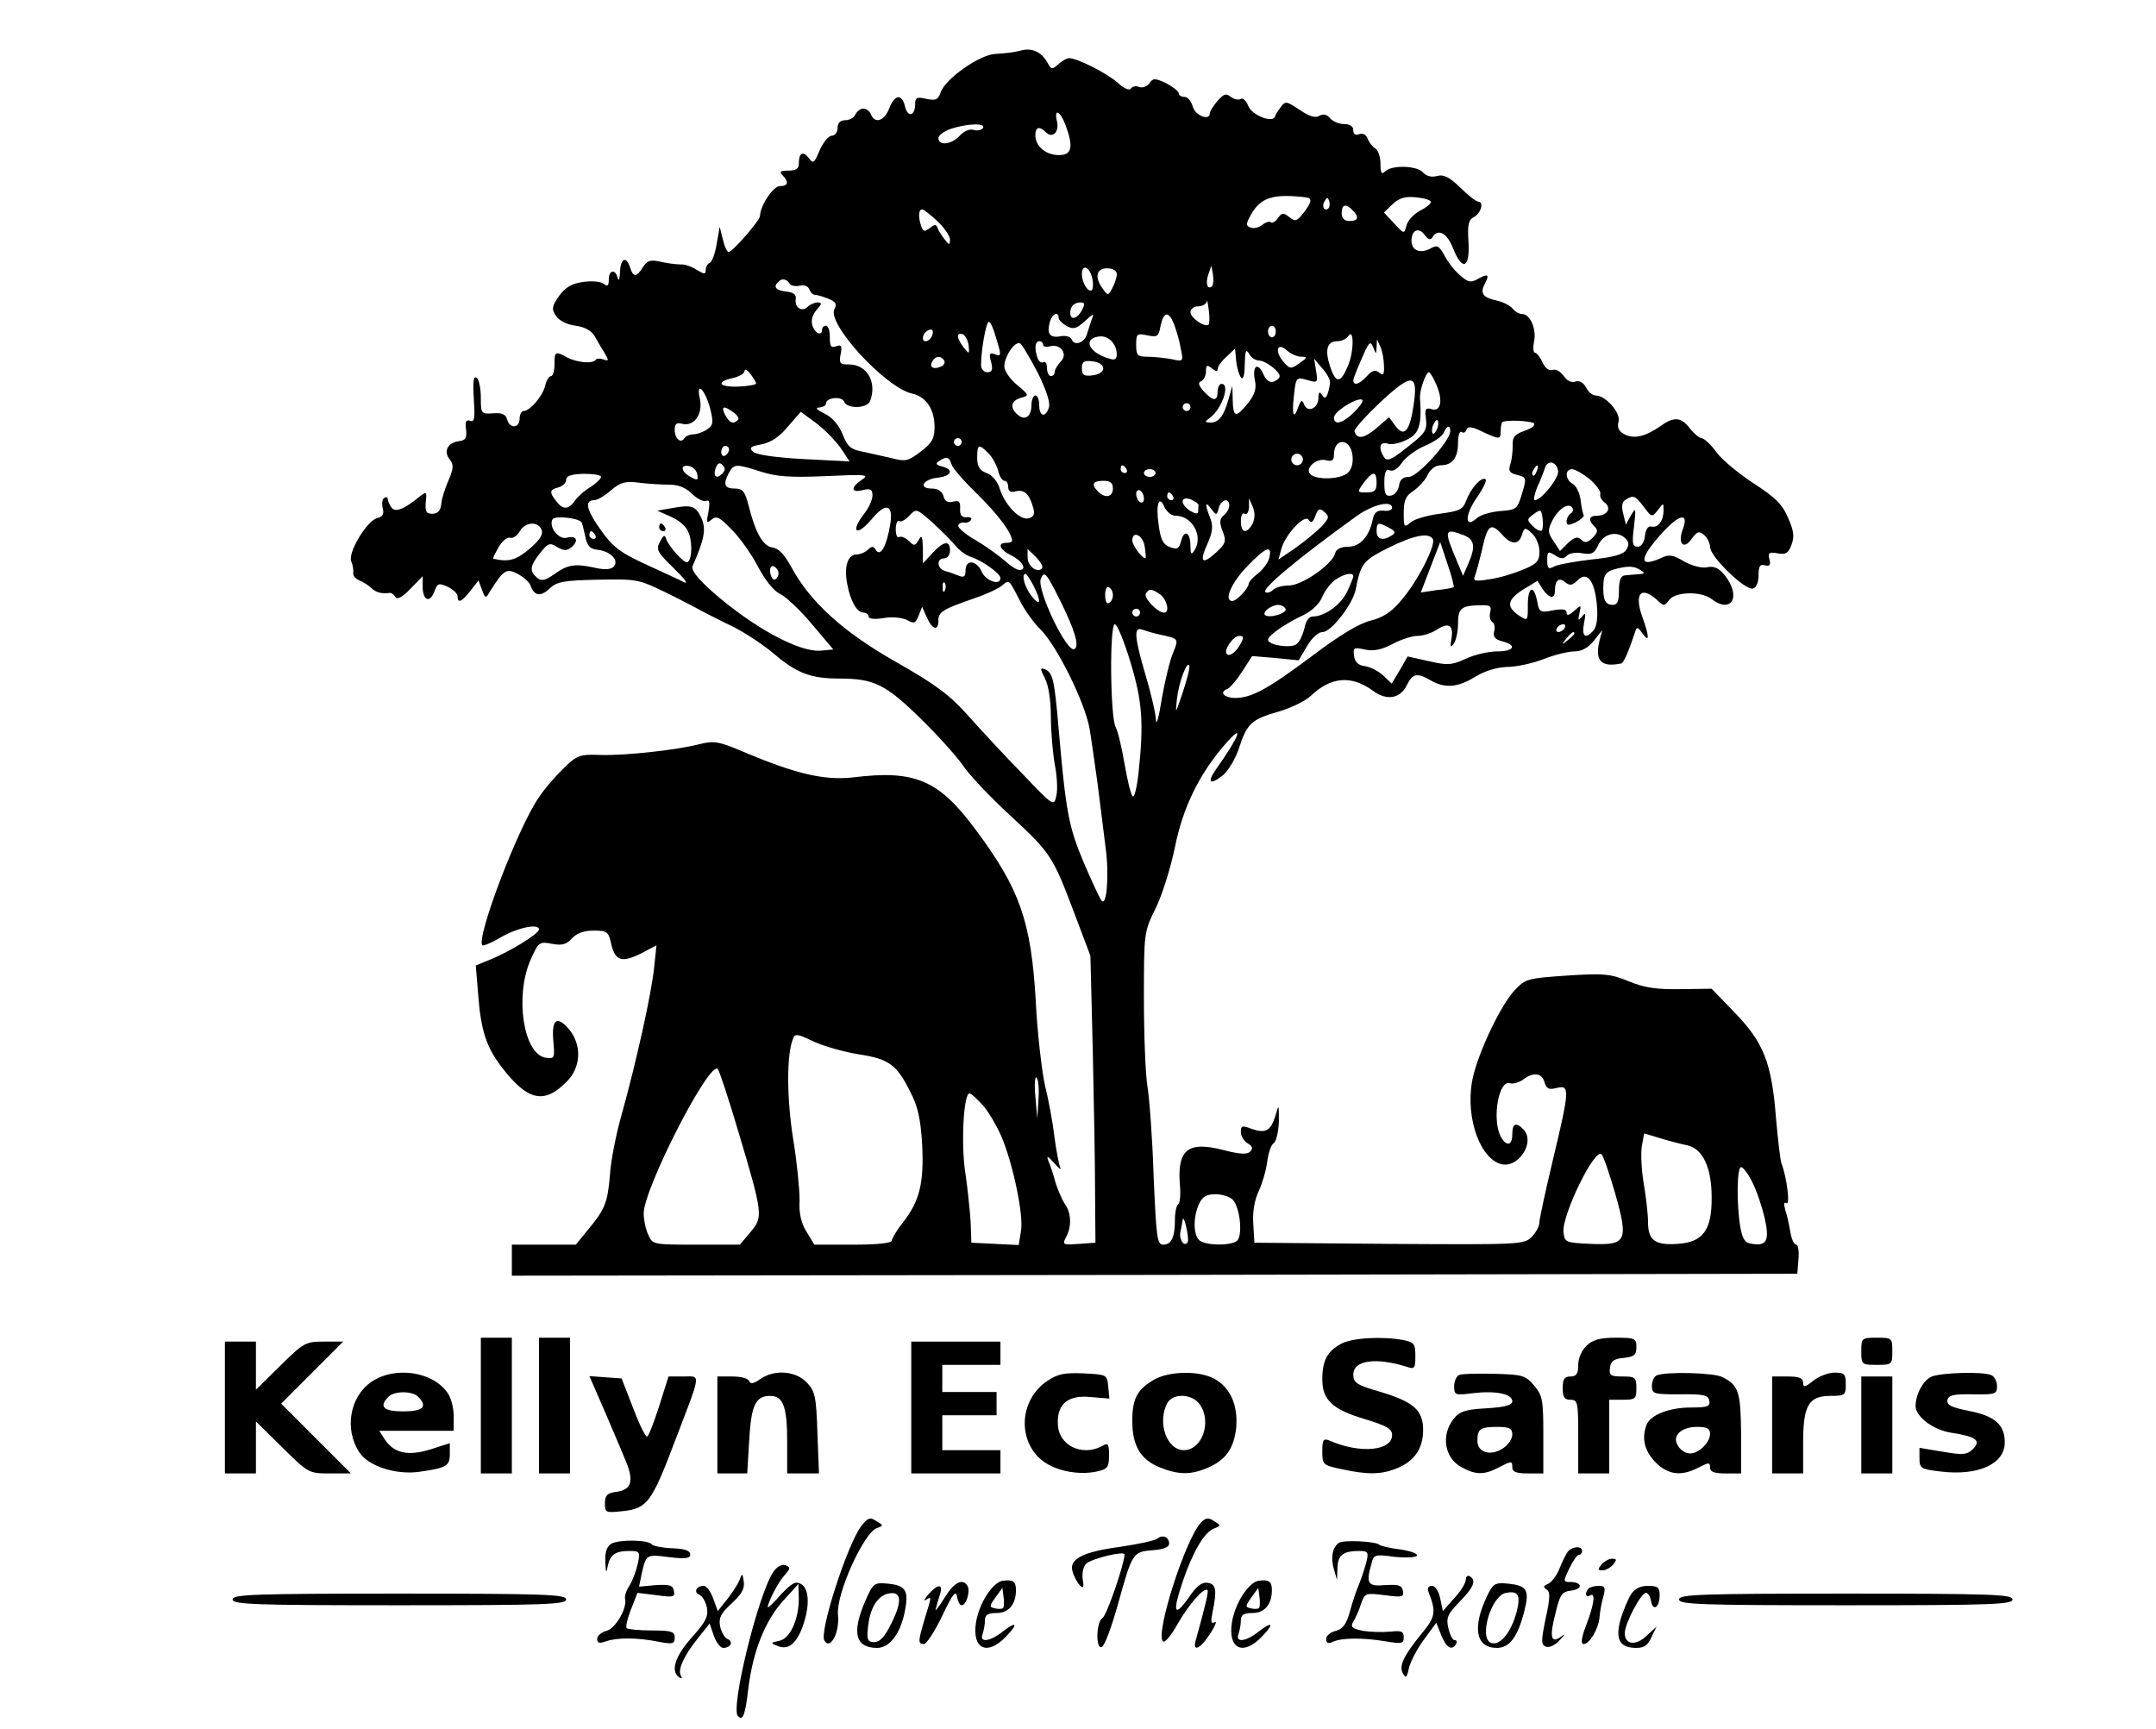 <?xml version="1.0" standalone="no"?>
<!DOCTYPE svg PUBLIC "-//W3C//DTD SVG 20010904//EN"
 "http://www.w3.org/TR/2001/REC-SVG-20010904/DTD/svg10.dtd">
<svg version="1.0" xmlns="http://www.w3.org/2000/svg"
 width="556pt" height="446pt" viewBox="0 0 556 446"
 preserveAspectRatio="xMidYMid meet">

<g transform="translate(0,446) scale(0.1,-0.1)"
fill="#000000" stroke="none">
<path d="M2630 4329 c-14 -4 -41 -7 -62 -8 -41 -1 -132 -65 -143 -101 -6 -17
-12 -20 -36 -15 -25 6 -29 3 -29 -14 0 -30 -19 -35 -26 -6 -8 34 -27 32 -41
-5 -12 -32 -37 -40 -47 -15 -3 8 -12 15 -20 15 -7 0 -16 -7 -20 -15 -3 -8 -15
-15 -26 -15 -13 0 -20 -7 -20 -20 0 -11 -7 -20 -15 -20 -8 0 -22 -17 -31 -37
-14 -34 -17 -36 -28 -21 -15 20 -26 14 -26 -14 0 -13 -7 -18 -27 -18 -21 0
-24 -3 -15 -12 17 -17 15 -28 -7 -28 -17 0 -51 -51 -51 -77 0 -11 -71 -93 -81
-93 -4 0 -11 15 -15 33 l-8 32 -8 -45 c-4 -25 -12 -46 -18 -48 -5 -2 -10 -10
-10 -18 0 -12 -3 -12 -23 0 -12 8 -31 15 -42 14 -11 0 -34 3 -52 7 -26 6 -34
3 -45 -14 -16 -26 -25 -27 -33 -1 -10 31 -25 24 -26 -12 -1 -18 -3 -25 -6 -15
-6 24 -23 21 -23 -4 0 -16 -3 -19 -13 -11 -7 6 -30 8 -52 5 -30 -4 -46 -13
-63 -36 -19 -27 -20 -34 -8 -52 8 -12 28 -22 50 -25 24 -3 41 -13 49 -26 7
-12 18 -32 26 -44 12 -20 11 -22 -3 -17 -8 3 -17 3 -20 -1 -7 -11 -48 -7 -73
6 -31 17 -33 16 -33 -18 0 -16 -4 -30 -9 -30 -5 0 -12 -11 -15 -25 -7 -27 -39
-65 -56 -65 -5 0 -10 -9 -10 -20 0 -25 -26 -26 -32 -2 -4 14 -13 18 -37 16
-30 -2 -31 -1 -31 41 0 24 -5 47 -11 51 -8 5 -10 -11 -7 -55 3 -50 2 -61 -10
-56 -10 3 -13 -2 -10 -23 2 -22 -1 -28 -20 -30 -28 -4 -39 -27 -22 -47 10 -13
10 -23 -3 -53 -9 -20 -18 -48 -19 -62 -2 -17 -9 -25 -23 -25 -16 0 -19 6 -17
30 3 27 2 28 -15 15 -41 -34 -65 -43 -74 -28 -5 7 -9 17 -9 21 0 5 -4 6 -9 3
-5 -3 -7 -15 -4 -27 4 -14 0 -22 -14 -25 -27 -7 -77 -90 -67 -112 4 -9 6 -23
5 -30 -1 -7 6 -15 16 -19 10 -4 24 -13 31 -20 12 -11 26 -15 48 -12 4 0 10 -4
14 -11 4 -7 18 0 38 21 l32 33 0 -27 c0 -35 18 -44 30 -13 8 22 11 23 34 13
14 -7 26 -18 26 -24 0 -20 10 -16 33 13 l21 27 9 -24 c8 -23 10 -23 20 -5 36
57 43 61 72 46 15 -8 30 -21 33 -30 10 -27 26 -30 49 -8 19 18 36 21 125 23
99 2 105 1 173 -32 39 -19 81 -41 95 -49 14 -7 50 -26 80 -40 30 -15 79 -47
107 -71 59 -50 95 -63 168 -63 89 0 119 -15 209 -103 46 -45 95 -100 110 -122
14 -22 69 -80 121 -128 106 -98 110 -105 167 -256 l40 -106 6 -240 c3 -132 6
-298 6 -370 l1 -130 -43 -3 c-41 -3 -43 -2 -33 17 15 27 14 63 -3 86 -7 11
-18 36 -24 55 -5 19 -13 44 -18 55 -6 16 -3 15 15 -5 12 -14 19 -19 15 -11 -3
7 -10 43 -15 80 -4 36 -15 95 -24 131 -8 36 -20 135 -24 220 -12 204 -41 287
-154 439 -96 130 -157 156 -318 136 -74 -8 -147 9 -284 67 -61 26 -75 28 -110
19 -63 -16 -194 -30 -257 -28 -53 2 -60 -1 -93 -33 -20 -19 -50 -53 -65 -76
-54 -77 -163 -364 -146 -382 3 -2 25 7 50 22 42 24 96 35 96 19 0 -11 -75 -57
-124 -77 l-39 -16 6 -73 c7 -94 21 -137 60 -188 67 -88 110 -98 168 -39 38 37
40 96 6 136 -31 36 -45 25 -40 -31 4 -44 3 -46 -19 -43 -58 8 -81 158 -40 252
21 47 23 48 55 42 26 -5 38 -2 52 14 12 13 31 20 56 20 33 0 38 -3 44 -29 10
-49 27 -55 76 -31 l42 22 -6 -56 c-6 -65 -47 -249 -84 -381 -14 -49 -28 -119
-30 -155 -6 -72 -13 -89 -57 -142 l-31 -38 -82 0 -83 0 0 -40 0 -40 1658 2
1657 3 3 38 c2 20 -1 37 -6 37 -6 0 -12 15 -15 33 -3 17 -8 43 -13 56 -4 16
-4 22 3 18 10 -6 1 67 -13 103 -3 8 -9 61 -14 117 -11 142 -32 194 -105 270
l-61 63 -79 -1 c-61 -1 -93 3 -134 20 -49 20 -65 21 -160 15 -101 -7 -107 -8
-135 -38 -34 -36 -89 -150 -106 -218 -24 -93 10 -208 67 -229 46 -17 95 55 61
89 -19 19 -28 14 -28 -13 0 -30 -15 -33 -30 -6 -23 45 -5 149 25 137 7 -2 21
2 32 9 26 21 50 18 56 -6 5 -17 11 -20 31 -15 35 9 34 -4 -9 -184 -19 -80 -35
-153 -35 -162 0 -10 -9 -27 -20 -38 -20 -20 -31 -20 -368 -18 l-347 3 -3 49
c-2 30 3 61 14 84 9 19 19 53 22 76 3 23 10 44 17 48 6 4 12 29 13 55 0 46 0
47 -9 15 -12 -39 -26 -46 -62 -33 -24 9 -27 8 -27 -9 0 -10 8 -23 18 -29 12
-7 14 -13 6 -21 -8 -8 -26 -7 -69 4 -92 24 -120 1 -112 -92 2 -24 0 -45 -5
-48 -4 -3 -8 -20 -8 -39 0 -46 -9 -65 -30 -65 -16 0 -18 16 -25 178 -3 97 -11
201 -16 231 -5 30 -9 132 -9 225 0 170 0 172 30 233 17 34 39 105 50 158 20
101 62 188 129 265 52 60 38 22 -23 -64 -24 -34 -16 -42 17 -16 14 11 33 43
42 70 21 65 33 75 103 95 31 9 68 27 82 40 52 50 105 54 160 14 36 -27 71 -21
88 14 15 30 26 33 62 12 37 -21 70 -18 115 10 25 15 55 24 82 25 23 0 65 9 93
20 28 11 64 20 80 20 19 0 35 9 50 27 l22 28 -7 -27 c-13 -52 4 -70 56 -59 6
1 17 26 34 76 6 20 7 20 21 1 18 -25 18 -9 -1 44 -21 59 -3 80 38 43 18 -17
19 -17 32 0 15 21 82 23 109 2 51 -39 77 6 35 60 -16 20 -28 26 -47 22 -14 -3
-39 4 -59 15 -28 17 -39 19 -59 9 -58 -26 -58 -3 1 63 46 51 72 56 54 9 -13
-36 4 -52 24 -22 14 19 19 20 32 9 8 -7 15 -21 15 -31 0 -24 89 -111 110 -107
9 2 15 15 15 34 0 24 4 30 17 26 12 -3 15 1 11 16 -4 16 -1 19 21 15 21 -4 28
0 36 22 8 21 6 36 -9 70 -15 35 -34 53 -88 88 -37 24 -81 60 -96 80 -15 21
-33 37 -39 37 -5 0 -19 11 -30 25 -23 30 -41 31 -76 6 -39 -27 -68 -34 -93
-21 -15 8 -19 18 -15 33 6 22 -33 67 -59 67 -8 0 -19 9 -25 21 -7 13 -17 18
-27 15 -10 -4 -22 2 -30 14 -9 12 -21 19 -29 16 -9 -3 -19 4 -26 19 -6 14 -15
25 -19 25 -5 0 -6 13 -3 29 7 32 -10 71 -30 71 -8 0 -19 6 -25 14 -7 8 -26 18
-42 21 -36 8 -43 19 -29 45 12 23 7 25 -22 9 -16 -9 -24 -6 -45 13 -14 12 -31
35 -39 51 -13 23 -18 26 -35 16 -27 -14 -49 -5 -49 20 0 28 19 36 34 15 9 -12
15 -14 20 -6 14 24 38 11 53 -28 24 -60 44 -53 40 16 -3 45 0 57 15 65 18 10
25 39 10 39 -5 0 -26 16 -46 36 -28 27 -43 35 -60 30 -15 -4 -28 0 -36 9 -15
18 -81 20 -98 3 -9 -9 -12 -5 -12 20 0 17 -6 35 -13 39 -8 4 -16 16 -20 25 -4
11 -12 15 -22 12 -10 -4 -15 0 -15 10 0 10 -9 16 -24 16 -13 0 -29 7 -36 15
-8 10 -18 12 -28 6 -10 -6 -26 -1 -51 16 -33 22 -36 23 -48 7 -7 -9 -14 -20
-15 -25 -7 -17 -60 4 -69 28 -5 13 -14 21 -19 18 -6 -4 -17 -1 -26 5 -12 10
-18 8 -34 -10 -11 -13 -20 -27 -20 -32 0 -21 -38 -6 -44 17 -4 14 -13 25 -21
25 -8 0 -15 4 -15 9 0 5 -15 17 -32 26 -30 14 -34 14 -44 0 -6 -8 -18 -13 -27
-9 -8 3 -18 1 -21 -5 -4 -5 -18 1 -33 15 -26 24 -105 64 -126 64 -6 0 -18 -7
-28 -16 -16 -14 -18 -14 -28 5 -16 28 -41 39 -71 30z m118 -192 c21 -57 16
-77 -17 -77 -34 0 -61 23 -61 51 0 21 10 25 27 8 17 -17 35 0 29 27 -9 36 8
29 22 -9z m-213 -7 c-4 -6 -15 -8 -24 -5 -11 3 -25 -3 -36 -15 -21 -23 -55
-27 -55 -6 0 7 15 18 33 24 43 14 90 15 82 2z m833 -179 c17 -2 15 -12 -7 -41
-17 -21 -21 -22 -36 -10 -15 12 -19 12 -30 -3 -6 -9 -15 -14 -18 -10 -4 3 -13
0 -22 -7 -8 -7 -21 -10 -30 -7 -13 5 -12 10 2 35 25 43 57 53 141 43z m322
-12 c0 -5 -13 -15 -29 -23 -16 -9 -31 -25 -34 -38 -6 -22 -6 -22 -32 6 l-26
28 23 22 c17 16 33 20 61 17 20 -2 37 -7 37 -12z m-264 -16 c-10 -10 -19 5
-10 18 6 11 8 11 12 0 2 -7 1 -15 -2 -18z m62 -5 c18 -18 15 -28 -8 -28 -13 0
-20 7 -20 20 0 23 10 26 28 8z m-1070 -29 c17 -16 32 -38 32 -47 -1 -15 -2
-15 -15 2 -8 10 -16 24 -18 30 -3 8 -8 7 -19 -2 -13 -10 -17 -10 -22 4 -8 22
-8 44 2 44 4 0 22 -14 40 -31z m398 -144 c4 -14 3 -29 0 -33 -9 -8 -26 18 -26
41 0 26 19 20 26 -8z m64 8 c0 -8 -5 -24 -11 -35 -11 -21 -12 -21 -25 -3 -22
30 -17 53 11 53 15 0 25 -6 25 -15z m246 -31 c-12 -11 -18 7 -10 30 l8 23 4
-23 c2 -13 1 -26 -2 -30z m-1090 7 c3 -6 15 -8 26 -6 11 3 21 0 25 -9 3 -8 9
-14 13 -14 5 0 20 -4 35 -10 20 -8 24 -13 17 -27 -21 -37 132 -203 200 -218
36 -8 58 -40 58 -86 0 -30 -6 -41 -36 -64 -33 -25 -39 -26 -77 -16 -23 5 -57
13 -76 17 -27 5 -36 13 -48 44 -10 24 -26 43 -46 53 -21 10 -26 16 -14 16 9 1
17 5 17 10 0 16 41 20 47 5 7 -19 59 -18 67 2 18 48 -8 94 -54 94 -24 0 -27 3
-22 27 4 21 2 25 -12 20 -13 -5 -16 0 -16 23 0 17 -4 30 -10 30 -5 0 -10 -4
-10 -10 0 -18 -19 -10 -25 11 -4 13 0 27 11 40 14 15 14 19 3 19 -8 0 -20 -5
-26 -11 -15 -15 -34 -2 -31 19 2 12 -5 18 -24 20 -27 3 -35 12 -21 25 9 10 21
8 29 -4z m1081 -106 c-9 -9 -47 17 -47 32 0 8 9 15 20 15 11 0 21 6 22 13 0 6
3 -3 5 -21 3 -19 2 -36 0 -39z m-327 37 c-12 -23 -30 -27 -30 -7 0 17 10 27
27 27 11 0 11 -5 3 -20z m-60 -20 c0 -5 9 -14 21 -21 17 -9 25 -7 47 13 23 21
24 21 17 3 -4 -11 -9 -28 -12 -37 -6 -22 -32 -31 -39 -14 -3 8 -15 11 -28 9
-28 -6 -37 6 -29 35 5 22 23 31 23 12z m298 -17 c6 -16 14 -43 17 -62 7 -34 7
-34 -25 -27 -18 3 -45 6 -61 6 -26 0 -29 4 -29 31 0 28 2 30 29 24 26 -5 29
-3 34 25 8 37 21 39 35 3z m-460 -32 c15 -49 15 -52 -4 -44 -12 4 -14 0 -8
-21 5 -20 2 -26 -10 -26 -9 0 -16 8 -16 19 0 38 13 111 20 111 4 0 12 -17 18
-39z m722 14 c0 -8 -4 -15 -10 -15 -5 0 -10 7 -10 15 0 8 5 15 10 15 6 0 10
-7 10 -15z m-886 -10 c-6 -16 -24 -21 -24 -7 0 11 11 22 21 22 5 0 6 -7 3 -15z
m94 -26 c2 -23 2 -23 -13 -5 -18 24 -20 39 -2 34 6 -3 13 -15 15 -29z m382
-22 c0 -14 -5 -17 -22 -11 -50 15 -66 50 -25 56 24 4 46 -17 47 -45z m596 -31
c-19 -45 -31 -46 -46 -1 -14 43 -8 65 19 65 11 0 23 6 28 13 15 23 15 -40 -1
-77z m-800 -17 c22 -44 33 -78 29 -90 -9 -27 -25 -24 -25 6 0 14 -4 25 -10 25
-5 0 -10 -11 -10 -24 0 -30 -16 -42 -35 -26 -22 18 -18 37 8 44 22 6 21 7 -11
34 -18 15 -32 36 -32 47 0 26 28 67 41 59 5 -3 25 -37 45 -75z m14 72 c0 -5 8
-7 18 -4 28 7 47 -21 27 -40 -8 -9 -15 -20 -15 -26 0 -6 -4 -11 -10 -11 -5 0
-10 9 -10 21 0 11 -4 18 -9 15 -5 -3 -12 1 -15 10 -9 24 -7 44 4 44 6 0 10 -4
10 -9z m860 -6 l1 20 9 -20 c5 -11 9 -33 9 -49 1 -23 -2 -26 -12 -17 -11 8
-18 6 -32 -9 -19 -21 -35 -26 -35 -11 0 5 10 30 22 57 18 42 22 46 29 29 8
-20 8 -20 9 0z m-194 -25 c16 0 16 -2 -5 -17 -23 -16 -25 -15 -43 6 -22 28
-13 49 11 27 10 -9 26 -16 37 -16z m-155 -54 c5 -6 9 7 9 35 1 35 3 40 11 27
5 -10 17 -18 26 -18 17 0 53 -28 53 -40 0 -5 -7 -11 -15 -14 -10 -4 -20 3 -27
19 -14 32 -29 22 -22 -15 5 -21 0 -37 -17 -59 -32 -40 -39 -38 -40 7 l-1 37
-10 -35 c-12 -43 -25 -60 -47 -60 -15 1 -15 2 0 13 31 24 52 87 29 87 -5 0
-10 -9 -10 -20 0 -26 -12 -25 -36 1 -14 16 -15 23 -6 26 6 3 12 14 12 25 0 17
3 18 15 8 10 -8 15 -9 15 -2 0 6 10 21 23 32 l22 21 3 -33 c2 -18 8 -37 13
-42z m-766 44 c3 -6 -1 -13 -10 -16 -19 -8 -30 0 -20 15 8 14 22 14 30 1z
m410 -20 c0 -9 -11 -16 -27 -18 -23 -3 -28 1 -28 18 0 17 5 21 28 18 16 -2 27
-9 27 -18z m585 -35 c0 -7 -3 -21 -6 -30 -5 -13 -8 -14 -15 -3 -6 9 -9 7 -9
-8 0 -27 -28 -40 -37 -17 -5 13 -8 12 -15 -7 -12 -34 -17 -21 -11 31 5 46 6
47 34 39 27 -8 28 -7 23 23 l-5 32 20 -24 c12 -13 21 -29 21 -36z m-1480 -4
c0 -3 -20 -7 -45 -8 -51 -2 -61 12 -15 22 17 4 30 12 30 18 0 7 7 3 15 -7 8
-11 15 -22 15 -25z m1755 -5 c17 -41 10 -69 -14 -61 -14 4 -17 0 -14 -22 4
-33 1 -39 -55 -82 -35 -28 -46 -31 -53 -20 -15 24 -11 41 9 35 10 -4 33 1 50
10 32 15 39 39 34 106 -2 20 15 68 23 68 3 0 12 -15 20 -34z m-60 -54 c-10
-65 -24 -80 -46 -51 l-17 23 -32 -28 c-32 -27 -50 -30 -57 -9 -2 6 29 40 68
77 82 76 97 73 84 -12z m-1814 -4 c9 -37 9 -44 -7 -55 -10 -7 -26 -13 -35 -13
-10 0 -21 -5 -24 -10 -9 -15 -25 -2 -25 22 0 15 5 19 19 15 31 -8 54 25 46 64
-11 47 12 27 26 -23z m1664 -8 c-30 -31 -55 -39 -55 -17 0 14 48 46 69 47 10
0 4 -11 -14 -30z m-425 10 c0 -5 -4 -10 -10 -10 -5 0 -10 5 -10 10 0 6 5 10
10 10 6 0 10 -4 10 -10z m-1178 -14 c10 -7 15 -16 11 -19 -11 -12 -22 -8 -33
13 -12 23 -3 25 22 6z m275 -90 l24 -36 -118 6 c-72 4 -123 11 -131 19 -11 10
-7 14 22 19 24 5 46 19 68 46 l33 38 38 -28 c22 -16 50 -45 64 -64z m1539 48
c-4 -9 -9 -15 -11 -12 -3 3 -3 13 1 22 4 9 9 15 11 12 3 -3 3 -13 -1 -22z
m250 14 c4 -5 -7 -13 -24 -19 -26 -9 -32 -16 -31 -38 0 -14 -2 -36 -6 -48 -6
-18 -2 -23 18 -28 24 -6 24 -8 12 -48 -12 -40 -14 -42 -56 -45 -24 -2 -51 -10
-60 -18 -32 -29 -32 7 -1 52 17 24 27 46 23 48 -11 7 -37 -22 -50 -55 -8 -23
-17 -27 -68 -34 -32 -4 -66 -14 -75 -22 -17 -15 -18 -13 -18 24 0 33 5 44 25
57 14 10 31 28 37 42 7 14 20 24 33 24 30 0 45 19 45 58 0 18 4 31 9 28 5 -4
11 -1 13 6 3 9 14 8 40 -5 45 -21 48 -21 48 1 0 10 2 21 4 23 7 7 74 4 82 -3z
m-216 -20 c0 -25 -84 -118 -107 -118 -15 0 -23 -7 -25 -22 -2 -13 -11 -24 -20
-26 -15 -3 -18 4 -18 33 0 28 4 36 14 32 9 -4 21 5 31 19 9 14 36 34 59 44 24
10 46 25 49 34 8 19 17 21 17 4z m-1260 -28 c0 -5 -4 -10 -10 -10 -5 0 -10 5
-10 10 0 6 5 10 10 10 6 0 10 -4 10 -10z m1008 -36 c2 -19 -3 -36 -13 -44 -20
-17 -81 -18 -96 -3 -15 15 16 43 41 36 15 -4 20 0 20 14 0 46 44 43 48 -3z
m-1608 17 c0 -6 -4 -13 -10 -16 -5 -3 -10 1 -10 9 0 9 5 16 10 16 6 0 10 -4
10 -9z m669 -10 c10 -10 21 -30 25 -45 3 -14 11 -26 16 -26 6 0 10 -7 10 -16
0 -11 6 -15 20 -11 21 5 34 -6 44 -41 5 -16 3 -24 -9 -28 -22 -9 -61 30 -76
73 -6 21 -20 38 -35 43 -18 7 -24 17 -24 40 0 35 4 36 29 11z m811 -16 c0 -8
-7 -15 -15 -15 -8 0 -15 7 -15 15 0 8 7 15 15 15 8 0 15 -7 15 -15z m-906 -13
c3 -10 33 -44 67 -77 52 -51 89 -100 89 -120 0 -3 -7 -5 -15 -5 -24 0 -17 -18
12 -32 29 -14 43 -38 22 -38 -7 0 -24 11 -38 24 -15 13 -48 37 -75 53 -27 15
-47 33 -45 38 2 5 9 9 16 7 6 -1 14 2 17 7 3 5 -2 8 -12 7 -12 -1 -17 6 -16
22 1 19 -3 22 -19 18 -13 -3 -21 1 -24 15 -4 12 -14 19 -30 19 -36 0 -23 24
15 28 36 4 43 21 11 29 -16 4 -17 8 -7 14 19 13 26 11 32 -9z m-592 -24 c-15
-15 -24 -6 -16 16 5 12 10 14 17 7 8 -8 8 -14 -1 -23z m2156 8 c4 -17 -43 -76
-60 -76 -4 0 -1 15 6 33 8 17 17 40 20 50 7 22 30 17 34 -7z m-2220 -9 c3 -16
1 -17 -17 -7 -25 13 -28 33 -4 28 10 -2 19 -11 21 -21z m163 7 c40 -13 75 -16
167 -12 106 5 115 4 95 -9 -30 -20 -29 -35 2 -27 20 5 25 2 25 -14 0 -10 -9
-31 -20 -45 -38 -48 -23 -64 17 -17 37 45 57 40 49 -11 -9 -56 -25 -86 -37
-68 -6 11 -11 11 -21 1 -6 -6 -20 -12 -29 -12 -23 0 -33 -32 -24 -77 8 -43 25
-73 42 -73 7 0 13 -5 13 -10 0 -6 15 -8 39 -4 22 4 47 1 60 -5 18 -10 22 -9
30 11 l9 23 12 -27 c15 -33 30 -36 30 -8 0 22 12 29 90 56 30 10 63 25 73 33
20 17 18 18 47 -38 12 -24 36 -58 54 -75 43 -44 114 -188 126 -256 5 -30 14
-95 21 -145 6 -49 15 -121 20 -160 10 -71 3 -154 -10 -138 -4 4 -25 49 -46 98
-39 93 -46 128 -65 346 -11 128 -15 145 -36 153 -12 5 -12 1 1 -24 9 -18 15
-56 15 -98 0 -38 5 -94 10 -123 6 -30 8 -67 4 -82 -6 -27 -7 -27 -87 57 -45
46 -108 114 -140 150 -47 53 -83 80 -185 138 -138 78 -223 156 -271 245 -18
33 -33 49 -49 51 -25 4 -44 38 -62 110 -9 35 -15 42 -35 42 -27 0 -31 11 -15
41 13 23 18 23 81 3z m944 6 c3 -5 1 -10 -4 -10 -6 0 -11 5 -11 10 0 6 2 10 4
10 3 0 8 -4 11 -10z m1058 -5 c-3 -9 -8 -14 -10 -11 -3 3 -2 9 2 15 9 16 15
13 8 -4z m-983 -5 c0 -5 -7 -10 -15 -10 -8 0 -15 5 -15 10 0 6 7 10 15 10 8 0
15 -4 15 -10z m1120 -16 c17 -15 29 -32 27 -38 -2 -6 3 -16 11 -22 19 -14 7
-34 -19 -34 -22 0 -24 -11 -7 -28 10 -9 8 -16 -5 -29 -13 -13 -20 -14 -29 -5
-9 9 -17 7 -34 -8 l-21 -21 -17 26 c-15 22 -15 28 -2 54 16 30 42 46 51 31 3
-5 1 -11 -5 -15 -5 -3 -10 -12 -10 -20 0 -10 5 -11 24 -2 13 7 22 15 20 19 -2
3 -6 21 -8 39 -2 17 -11 36 -20 41 -20 11 -21 38 -2 38 8 0 28 -12 46 -26z
m-2550 6 c0 -4 -12 -16 -27 -26 -16 -9 -34 -26 -41 -36 -16 -23 -31 -23 -48 0
-18 23 -17 29 6 35 11 3 20 12 20 19 0 11 13 15 45 16 25 0 45 -3 45 -8z
m2000 -15 c0 -20 -5 -25 -25 -25 -26 0 -26 0 -8 25 23 31 33 31 33 0z m-1823
-5 c22 0 42 -8 57 -23 13 -13 29 -21 36 -19 10 4 11 -3 7 -28 -6 -28 -5 -31 8
-20 13 11 21 6 53 -27 21 -21 51 -64 67 -95 18 -34 40 -62 57 -70 15 -7 52
-42 82 -78 l55 -65 -32 -3 c-56 -5 -175 60 -280 152 -39 35 -55 56 -51 66 30
68 35 94 24 121 -15 34 -25 38 -75 29 l-40 -7 36 -16 c24 -11 40 -26 46 -44
10 -30 6 -73 -6 -73 -10 0 -47 42 -53 60 -4 12 -7 10 -16 -7 -11 -20 -7 -27
35 -68 27 -26 39 -42 28 -37 -11 6 -51 24 -90 42 -81 37 -96 49 -136 108 -28
42 -30 62 -6 62 7 0 26 11 42 25 25 21 37 25 74 20 24 -3 59 -5 78 -5z m1143
-10 c0 -22 -20 -26 -38 -8 -19 19 -14 28 13 28 18 0 25 -5 25 -20z m80 -26 c0
-8 -4 -12 -10 -9 -5 3 -10 13 -10 21 0 8 5 12 10 9 6 -3 10 -13 10 -21z m75 6
c3 -5 1 -10 -4 -10 -6 0 -11 5 -11 10 0 6 2 10 4 10 3 0 8 -4 11 -10z m66 -23
c-1 -4 -1 -12 -1 -17 0 -6 -8 -5 -20 2 -27 17 -27 40 1 30 11 -5 20 -11 20
-15z m1148 -4 c20 -27 21 -28 36 -9 15 20 15 20 15 0 0 -27 -14 -46 -31 -42
-9 2 -15 -7 -17 -24 -2 -17 -9 -28 -19 -28 -13 0 -15 9 -9 53 5 47 5 50 -8 28
l-13 -24 -7 28 c-5 19 -3 31 6 36 20 13 25 11 47 -18z m-1208 -23 c44 0 73
-53 49 -90 -8 -12 -10 -9 -10 12 0 35 -16 44 -24 13 -5 -20 -10 -23 -29 -16
-17 6 -24 19 -29 57 -8 54 1 79 15 46 6 -12 18 -22 28 -22z m139 26 c0 -7 -6
-19 -14 -25 -11 -9 -12 -18 -3 -41 10 -26 8 -32 -17 -55 -36 -33 -44 -25 -22
23 13 30 15 44 7 66 -15 37 -13 45 3 23 13 -17 14 -16 19 3 6 22 27 28 27 6z
m60 -47 c-15 -27 -30 -24 -30 7 0 14 4 23 10 19 6 -3 10 4 11 17 l0 23 10 -23
c6 -15 5 -30 -1 -43z m360 41 c0 -5 -10 -9 -22 -7 -17 1 -24 -4 -28 -23 -9
-44 -33 -70 -63 -70 -19 0 -31 -6 -34 -17 -7 -29 -86 -83 -119 -83 -17 0 -35
-5 -42 -12 -6 -6 -15 -8 -19 -5 -9 9 83 86 234 195 43 31 93 43 93 22z m-1127
-96 c10 -13 28 -26 40 -30 29 -9 77 -43 77 -55 0 -20 -37 -8 -48 16 -14 31
-42 33 -42 4 0 -16 -4 -19 -17 -14 -10 4 -26 10 -35 12 -22 6 -24 33 -3 33 8
0 15 9 15 20 0 27 -16 25 -45 -6 l-25 -27 0 39 c-1 32 -3 36 -11 21 -9 -15
-12 -16 -25 -2 -9 8 -20 13 -25 10 -5 -4 -9 6 -9 20 0 14 4 24 9 21 4 -3 16 3
26 14 18 19 18 19 59 -17 23 -21 49 -47 59 -59z m945 48 c-13 -13 -43 -38 -67
-55 l-44 -30 7 26 c9 37 61 93 71 76 6 -9 11 -6 17 10 7 20 11 21 23 11 14
-12 13 -16 -7 -38z m568 -10 c-4 -3 -14 2 -23 11 -16 16 -16 18 2 31 18 13 20
13 23 -11 2 -13 1 -28 -2 -31z m-2477 22 c2 -1 6 -18 10 -36 5 -26 12 -34 33
-36 33 -4 56 -28 40 -44 -7 -7 -24 -8 -49 -2 -51 11 -69 8 -104 -17 -24 -17
-33 -18 -44 -9 -20 17 -19 30 8 64 21 26 25 27 44 15 18 -10 24 -10 37 0 20
17 12 31 -13 24 -21 -5 -47 29 -36 48 6 9 62 4 74 -7z m-102 -21 c4 -11 -5
-26 -32 -49 -35 -29 -53 -34 -93 -25 -2 1 5 14 14 30 9 16 23 27 30 24 7 -2
17 5 24 16 13 25 48 28 57 4z m2185 6 c17 -9 18 -13 7 -20 -23 -15 -39 -10
-39 11 0 23 4 24 32 9z m293 -19 c23 -26 42 -25 50 1 6 19 8 20 26 3 10 -9 19
-30 19 -46 0 -25 -6 -32 -42 -47 -24 -10 -63 -22 -87 -25 -38 -6 -43 -5 -37
10 4 10 11 38 17 62 15 70 23 76 54 42z m-2340 0 c3 -5 1 -10 -4 -10 -6 0 -11
5 -11 10 0 6 2 10 4 10 3 0 8 -4 11 -10z m2239 0 c29 -11 32 -30 12 -75 l-13
-30 -15 36 c-35 82 -34 88 16 69z m420 -38 c-8 -12 -32 -19 -90 -25 -43 -5
-87 -13 -96 -18 -15 -8 -18 -5 -18 16 0 23 2 24 20 13 15 -10 22 -10 31 -1 7
7 24 9 40 6 23 -4 30 -1 40 20 13 30 47 39 69 20 11 -10 12 -18 4 -31z m-1242
8 c3 -16 3 -30 2 -30 -9 0 -34 34 -34 46 0 27 28 14 32 -16z m743 20 c9 -15
-40 -111 -82 -159 -25 -30 -47 -44 -80 -52 -30 -8 -81 -39 -151 -92 -111 -83
-154 -107 -196 -107 -29 0 -43 15 -21 23 8 4 25 24 39 46 l25 39 60 -5 60 -6
22 37 c12 21 29 36 40 36 22 0 77 71 85 109 13 68 19 75 84 108 67 33 104 40
115 23z m54 -124 c-2 -2 -22 -6 -45 -8 l-40 -6 25 65 25 65 19 -57 c11 -31 17
-58 16 -59z m-476 74 c-3 -11 -16 -29 -29 -39 -13 -10 -24 -22 -24 -27 0 -11
-31 -44 -42 -44 -23 0 -3 47 39 90 48 50 65 56 56 20z m-586 -26 c-12 -13 -37
6 -37 28 l0 22 22 -21 c12 -13 19 -25 15 -29z m-681 -5 c3 -6 2 -15 -4 -21 -6
-6 -11 -2 -15 11 -5 22 7 29 19 10z m2224 1 c13 -8 12 -10 -5 -11 -11 -1 -27
-2 -35 -3 -10 -1 -15 -12 -15 -39 0 -28 -4 -37 -16 -37 -20 0 -26 14 -24 55 1
22 8 31 26 36 35 10 52 10 69 -1z m-1565 -40 c21 -41 19 -57 -5 -27 -18 23
-27 57 -15 57 2 0 11 -13 20 -30z m68 -37 c39 -78 51 -119 38 -127 -19 -12
-98 153 -87 181 9 22 14 16 49 -54z m757 61 c0 -3 -7 -21 -16 -40 -16 -34 -58
-64 -89 -64 -9 0 -18 -12 -21 -30 -4 -16 -12 -35 -20 -41 -14 -12 -74 -3 -74
11 0 11 45 42 92 64 22 11 41 29 48 47 7 16 22 36 34 44 21 15 46 20 46 9z
m628 -73 c3 -33 0 -56 -8 -66 -21 -25 -32 -17 -25 18 5 25 4 29 -5 17 -10 -12
-11 -11 -7 8 5 23 5 23 -14 6 -13 -11 -19 -13 -19 -4 0 9 -10 10 -35 6 -33 -7
-36 -5 -41 24 -9 44 -24 37 -24 -11 0 -41 0 -41 -22 -27 -34 23 -32 40 9 67
l38 23 13 -21 c18 -26 32 -27 32 -3 0 26 11 34 27 20 11 -9 18 -8 31 5 24 25
44 1 50 -62z m-1681 37 c-3 -8 -6 -5 -6 6 -1 11 2 17 5 13 3 -3 4 -12 1 -19z
m433 -13 c0 -8 -4 -17 -10 -20 -6 -4 -10 5 -10 20 0 15 4 24 10 20 6 -3 10
-12 10 -20z m123 1 c17 -14 24 -46 9 -46 -17 0 -54 39 -47 49 8 14 16 13 38
-3z m322 -36 c7 -11 -42 -26 -53 -16 -7 8 17 26 35 26 6 0 15 -4 18 -10z m528
-9 c-3 -10 0 -22 5 -25 6 -3 8 -14 5 -25 -3 -13 2 -20 21 -25 39 -10 31 -26
-13 -26 -21 0 -58 -8 -81 -19 -37 -17 -48 -17 -96 -6 l-54 12 -20 -35 -21 -35
-22 21 c-12 11 -33 22 -47 24 -17 2 -26 10 -28 26 -3 22 -1 23 27 17 23 -5 43
-1 72 14 22 12 51 21 65 21 13 0 36 7 49 16 31 20 44 12 38 -23 -4 -22 -2 -25
6 -13 6 8 11 32 11 52 0 39 8 46 57 47 26 1 30 -2 26 -18z m-903 -1 c0 -5 -4
-10 -10 -10 -5 0 -10 5 -10 10 0 6 5 10 10 10 6 0 10 -4 10 -10z m-25 -127
c31 -102 35 -157 21 -287 -4 -37 -11 -64 -15 -60 -5 5 -14 43 -21 84 -7 41
-17 84 -23 95 -14 27 -16 265 -2 265 6 0 24 -44 40 -97z m1120 87 c-3 -5 -11
-10 -16 -10 -6 0 -7 5 -4 10 3 6 11 10 16 10 6 0 7 -4 4 -10z m-1047 -16 c53
-11 52 -11 37 -48 -8 -19 -21 -72 -29 -118 -7 -46 -14 -71 -15 -56 0 15 -12
67 -26 114 -30 102 -32 129 -9 120 9 -3 28 -9 42 -12z m1072 2 c0 -2 -8 -10
-17 -17 -16 -13 -17 -12 -4 4 13 16 21 21 21 13z m-860 -25 c-12 -23 -29 -35
-36 -28 -10 9 16 47 32 47 11 0 12 -4 4 -19z m-150 -127 c-19 -56 -19 -57 -15
-17 5 44 27 102 32 86 2 -5 -6 -36 -17 -69z m-836 -933 c78 -12 98 -26 133
-96 20 -38 27 -70 31 -136 5 -99 -6 -146 -49 -201 -16 -20 -29 -42 -29 -47 0
-7 -36 -11 -100 -11 l-100 0 -20 33 c-14 22 -20 48 -18 82 0 28 -7 100 -17
160 -16 103 -17 214 0 256 5 14 11 13 53 -7 26 -12 78 -27 116 -33z m-308
-206 c62 -208 62 -214 29 -253 l-27 -32 -112 0 c-111 0 -113 0 -124 25 -7 14
-12 39 -12 56 0 63 169 394 191 372 4 -4 29 -80 55 -168z m772 89 l-3 -49 -5
57 c-3 31 -1 53 3 49 5 -5 7 -30 5 -57z m-142 -16 c15 -18 35 -53 46 -78 30
-70 58 -203 51 -244 l-6 -37 -61 3 -61 3 -2 55 c-2 30 -8 88 -14 128 -11 73
-4 202 11 202 5 0 20 -15 36 -32z m1816 -102 c39 -9 62 -57 62 -133 1 -85 -22
-117 -88 -121 -58 -4 -76 9 -76 56 0 19 -5 64 -11 99 -6 35 -8 78 -5 97 l6 33
43 -13 c23 -7 54 -15 69 -18z m-187 -123 c35 -124 30 -135 -63 -131 -65 3 -67
4 -70 30 -5 43 81 219 98 201 5 -4 20 -49 35 -100z m353 30 c11 -21 25 -62 32
-91 14 -60 7 -76 -31 -70 -19 2 -25 11 -31 43 -10 60 -9 155 2 155 5 0 18 -17
28 -37z m-1338 -48 c19 -23 25 -95 9 -106 -20 -13 -83 -11 -97 3 -15 15 -15
60 0 93 9 19 19 25 43 25 18 0 38 -7 45 -15z m-117 -108 c-8 -15 -23 5 -19 26
3 12 5 27 6 32 1 6 6 -3 9 -20 4 -16 6 -33 4 -38z"/>
<path d="M1700 3100 c0 -5 5 -10 11 -10 5 0 7 5 4 10 -3 6 -8 10 -11 10 -2 0
-4 -4 -4 -10z"/>
<path d="M1240 835 l0 -175 40 0 40 0 0 175 0 175 -40 0 -40 0 0 -175z"/>
<path d="M1390 835 l0 -175 40 0 40 0 0 175 0 175 -40 0 -40 0 0 -175z"/>
<path d="M3458 994 c-35 -19 -48 -43 -48 -91 0 -54 26 -78 110 -103 56 -17 70
-25 70 -41 0 -41 -83 -49 -162 -14 -15 6 -18 2 -18 -28 0 -34 1 -36 50 -46 68
-15 104 -14 144 3 44 18 66 51 66 98 0 51 -24 72 -109 98 -63 18 -71 24 -71
45 0 37 58 45 138 20 20 -7 22 -4 22 28 0 31 -3 35 -31 41 -54 10 -133 6 -161
-10z"/>
<path d="M4092 990 c-13 -12 -22 -33 -22 -50 0 -23 -5 -30 -20 -30 -16 0 -20
-7 -20 -30 0 -23 4 -30 20 -30 19 0 20 -7 20 -95 l0 -95 40 0 40 0 0 95 0 95
35 0 c32 0 35 2 35 30 0 28 -3 30 -36 30 -31 0 -35 3 -32 23 2 17 11 23 36 25
26 3 32 7 32 28 0 22 -3 24 -53 24 -40 0 -59 -5 -75 -20z"/>
<path d="M4800 975 c0 -34 1 -35 40 -35 39 0 40 1 40 35 0 34 -1 35 -40 35
-39 0 -40 -1 -40 -35z"/>
<path d="M580 830 l0 -170 40 0 40 0 0 67 0 67 68 -67 c67 -66 68 -67 122 -67
l55 0 -90 90 -90 90 80 80 80 80 -50 0 c-47 0 -52 -3 -112 -62 l-63 -62 0 62
0 62 -40 0 -40 0 0 -170z"/>
<path d="M2350 830 l0 -170 115 0 115 0 0 30 0 30 -75 0 -75 0 0 45 0 45 70 0
70 0 0 30 0 30 -70 0 -70 0 0 35 0 35 75 0 75 0 0 30 0 30 -115 0 -115 0 0
-170z"/>
<path d="M959 897 c-57 -38 -72 -123 -32 -183 23 -35 93 -58 153 -50 71 10 80
15 80 46 l0 28 -50 -16 c-58 -18 -94 -10 -118 26 l-14 22 96 0 96 0 0 38 c0
21 -7 48 -16 60 -38 55 -135 69 -195 29z m119 -39 c26 -26 13 -38 -38 -38 -51
0 -64 12 -38 38 15 15 61 15 76 0z"/>
<path d="M1960 903 c-17 -12 -25 -13 -28 -5 -2 7 -21 12 -43 12 l-39 0 0 -125
0 -125 39 0 38 0 5 84 c5 91 16 116 54 116 34 0 44 -28 44 -119 l0 -81 41 0
41 0 -4 104 c-3 94 -6 108 -27 130 -29 31 -84 35 -121 9z"/>
<path d="M2700 898 c-68 -46 -77 -145 -19 -199 33 -31 97 -45 148 -34 27 6 31
11 31 41 0 31 -2 34 -19 24 -52 -27 -112 3 -113 58 -2 52 27 75 85 69 l48 -4
-3 31 c-3 31 -4 31 -63 34 -50 2 -67 -1 -95 -20z"/>
<path d="M2973 900 c-41 -25 -53 -48 -53 -105 0 -63 21 -99 70 -119 49 -20 81
-20 123 -2 48 20 69 50 75 104 5 59 -16 105 -58 127 -41 21 -118 19 -157 -5z
m121 -62 c32 -45 6 -118 -41 -118 -44 0 -69 71 -43 121 15 27 64 25 84 -3z"/>
<path d="M3763 914 c-7 -3 -13 -16 -13 -29 0 -23 2 -24 49 -18 59 7 101 -2
101 -21 0 -10 -19 -15 -66 -18 -55 -3 -70 -8 -85 -27 -34 -42 -24 -103 22
-126 35 -19 57 -19 93 0 35 18 36 18 36 0 0 -11 11 -15 40 -15 l40 0 0 99 c0
91 -2 102 -24 128 -22 26 -30 28 -103 30 -43 1 -84 0 -90 -3z m137 -154 c0
-11 -11 -27 -25 -36 -31 -20 -65 -10 -65 20 0 31 7 36 52 36 31 0 38 -4 38
-20z"/>
<path d="M4273 913 c-7 -2 -13 -15 -13 -27 0 -21 4 -22 72 -22 61 1 73 -2 76
-16 3 -15 -4 -18 -48 -18 -55 0 -104 -19 -114 -45 -13 -35 -5 -67 23 -96 33
-33 67 -37 111 -14 27 14 30 14 30 0 0 -11 11 -15 40 -15 l40 0 0 103 c-1 106
-6 124 -47 145 -21 12 -146 15 -170 5z m137 -151 c0 -24 -34 -55 -56 -50 -9 1
-22 10 -27 20 -16 24 8 48 49 48 26 0 34 -4 34 -18z"/>
<path d="M4676 899 c-21 -17 -26 -18 -26 -5 0 12 -10 16 -40 16 l-40 0 0 -125
0 -125 40 0 40 0 0 78 c0 98 14 122 71 122 37 0 39 2 39 30 0 26 -3 30 -29 30
-15 0 -40 -9 -55 -21z"/>
<path d="M4982 910 c-22 -9 -42 -46 -42 -76 0 -28 46 -62 92 -69 64 -10 78
-20 56 -42 -15 -15 -26 -16 -78 -7 l-60 10 0 -27 c0 -26 4 -28 54 -34 97 -12
166 19 166 75 0 45 -25 68 -91 81 -46 9 -59 15 -57 28 3 13 16 16 66 15 58 -1
62 1 62 21 0 13 -7 26 -16 29 -23 9 -126 6 -152 -4z"/>
<path d="M1554 833 c18 -43 44 -102 56 -132 27 -61 20 -84 -24 -89 -20 -3 -26
-9 -26 -29 0 -25 2 -25 48 -20 61 7 73 23 132 179 70 183 68 168 22 168 l-38
0 -24 -76 c-13 -41 -27 -77 -31 -79 -3 -3 -20 30 -36 73 l-30 77 -42 3 -41 3
34 -78z"/>
<path d="M4800 785 l0 -125 40 0 40 0 0 125 0 125 -40 0 -40 0 0 -125z"/>
<path d="M2221 524 c-35 -45 -109 -273 -95 -295 15 -26 40 21 35 67 -5 53 66
210 100 223 18 6 18 7 -1 18 -16 11 -22 9 -39 -13z"/>
<path d="M3096 532 c-40 -45 -117 -285 -97 -305 5 -5 22 16 38 45 29 51 69 96
77 87 3 -3 -4 -35 -30 -128 -10 -34 12 -24 39 19 12 19 16 31 9 26 -9 -5 -10
2 -5 26 12 58 9 73 -13 76 -15 2 -29 -9 -49 -39 -37 -52 -42 -38 -15 42 26 77
56 128 81 137 18 7 18 8 0 19 -15 10 -22 9 -35 -5z"/>
<path d="M2985 492 c-6 -5 -48 -14 -94 -21 -99 -13 -135 -32 -125 -64 3 -12
12 -28 18 -35 10 -10 12 -7 8 16 -2 16 2 33 10 40 16 13 98 33 98 23 0 -23
-46 -158 -57 -164 -16 -10 -18 -80 -2 -75 7 2 25 50 41 107 38 137 39 139 91
143 28 2 42 8 42 17 0 17 -17 24 -30 13z"/>
<path d="M1577 479 c-12 -7 -17 -21 -16 -47 1 -28 3 -31 6 -12 6 30 19 40 56
40 27 0 28 -2 22 -32 -4 -18 -13 -43 -21 -56 -8 -12 -14 -28 -12 -35 6 -25
-25 -77 -48 -83 -13 -3 -24 -13 -24 -21 0 -11 6 -12 23 -6 28 10 80 10 135 -1
37 -7 42 -6 42 11 0 15 -8 18 -59 18 -33 0 -62 3 -65 6 -3 3 2 25 11 48 l17
43 49 -6 c43 -6 48 -5 45 11 -3 15 -11 17 -47 15 l-43 -4 7 34 c11 49 12 50
71 42 42 -5 54 -3 54 7 0 10 -15 15 -47 16 -25 1 -49 6 -52 10 -9 12 -84 13
-104 2z"/>
<path d="M3453 481 c-17 -11 -22 -39 -13 -68 l8 -28 1 31 c1 34 15 44 57 44
21 0 24 -3 18 -27 -4 -16 -12 -41 -19 -58 -7 -16 -18 -49 -24 -72 -9 -32 -18
-44 -36 -49 -14 -3 -25 -13 -25 -21 0 -11 5 -13 18 -7 22 10 75 11 135 1 42
-7 47 -6 47 10 0 16 -6 18 -35 15 -19 -2 -51 -1 -70 2 -29 6 -33 10 -25 24 6
9 15 30 20 46 10 28 12 28 61 22 45 -6 50 -5 47 11 -3 15 -12 17 -46 15 -45
-4 -50 4 -35 56 5 22 9 24 58 17 30 -3 56 -2 59 3 3 5 -16 12 -43 16 -26 3
-51 9 -54 12 -8 9 -93 13 -104 5z"/>
<path d="M4043 458 c-5 -7 -15 -27 -22 -45 -7 -17 -20 -34 -29 -38 -12 -5 -13
-8 -4 -14 10 -6 10 -21 -2 -75 -12 -59 -12 -68 1 -73 8 -3 24 4 36 18 13 13
15 17 4 9 -27 -20 -32 -4 -16 58 12 51 17 57 42 60 30 4 27 22 -3 22 -19 0
-19 1 -3 35 9 19 20 35 25 35 4 0 8 5 8 10 0 14 -26 12 -37 -2z"/>
<path d="M4130 425 c-10 -12 -10 -15 3 -15 8 0 20 7 27 15 10 12 10 15 -3 15
-8 0 -20 -7 -27 -15z"/>
<path d="M1995 407 c-39 -55 -112 -353 -92 -373 13 -13 19 3 27 73 12 95 43
173 90 225 l39 43 1 -38 c0 -54 -23 -105 -52 -109 -20 -4 -21 -6 -5 -12 26
-12 46 0 63 39 22 54 23 105 1 119 -15 9 -23 5 -53 -26 -18 -21 -34 -36 -34
-33 0 12 26 63 42 81 17 19 17 22 4 27 -9 4 -22 -3 -31 -16z"/>
<path d="M1907 385 c-4 -11 -19 -33 -32 -50 l-24 -30 -12 33 c-6 17 -17 32
-24 32 -20 0 -27 -17 -11 -23 7 -3 16 -18 19 -33 4 -23 -3 -37 -39 -77 -43
-48 -56 -88 -32 -103 6 -4 8 -3 4 4 -9 15 7 51 43 96 l31 39 11 -32 c6 -17 17
-31 24 -31 20 0 27 17 11 23 -7 3 -16 18 -19 33 -4 22 2 33 30 59 25 23 34 38
31 56 -3 22 -4 23 -11 4z"/>
<path d="M3780 386 c0 -9 -13 -30 -30 -48 l-29 -33 -7 33 c-4 19 -13 32 -21
32 -10 0 -13 -6 -9 -16 20 -51 18 -64 -17 -106 -48 -59 -60 -85 -49 -104 7
-13 10 -11 15 12 3 16 20 49 38 74 l33 45 13 -33 c13 -32 27 -40 38 -22 3 6 2
10 -4 10 -5 0 -12 14 -16 31 -6 27 -2 36 29 68 37 38 44 55 26 66 -5 3 -10 -1
-10 -9z"/>
<path d="M2585 383 c-26 -5 -60 -58 -68 -107 -11 -69 29 -88 78 -36 33 34 26
40 -12 10 -31 -24 -58 -27 -49 -4 3 9 6 24 6 35 0 14 7 19 30 19 31 0 50 22
50 59 0 23 -8 28 -35 24z m2 -70 c-3 -3 -13 -3 -21 -1 -15 3 -15 6 1 28 l18
25 3 -23 c2 -13 1 -26 -1 -29z"/>
<path d="M3245 383 c-26 -5 -60 -58 -68 -107 -11 -69 29 -88 78 -36 33 34 26
40 -12 10 -31 -24 -58 -27 -49 -4 3 9 6 24 6 35 0 14 7 19 30 19 31 0 50 22
50 59 0 23 -8 28 -35 24z m2 -70 c-3 -3 -13 -3 -21 -1 -15 3 -15 6 1 28 l18
25 3 -23 c2 -13 1 -26 -1 -29z"/>
<path d="M2231 330 c-35 -81 -25 -120 31 -120 34 0 63 41 73 103 8 46 -1 59
-48 63 -33 3 -36 0 -56 -46z m67 -58 c-16 -33 -29 -47 -43 -47 -17 0 -20 6
-17 34 4 50 23 84 52 91 35 8 38 -19 8 -78z"/>
<path d="M2435 338 c-15 -24 -25 -36 -22 -28 2 8 7 25 11 38 9 28 -5 28 -30 0
-10 -12 -13 -18 -6 -14 15 9 15 11 -3 -48 -18 -60 -18 -66 -2 -66 6 0 28 33
47 73 26 55 35 67 38 50 2 -13 7 -23 12 -23 12 0 23 37 15 50 -13 21 -35 9
-60 -32z"/>
<path d="M3835 344 c-39 -82 -29 -134 25 -134 33 0 54 28 71 95 14 55 7 66
-44 71 -32 3 -37 -1 -52 -32z m76 -42 c-15 -54 -43 -87 -66 -79 -32 13 1 123
39 129 32 6 38 -6 27 -50z"/>
<path d="M4097 363 c-11 -10 -8 -25 3 -18 15 10 12 -20 -9 -75 -13 -34 -15
-50 -7 -50 15 0 38 38 41 69 1 14 5 38 10 54 6 23 4 27 -12 27 -11 0 -23 -3
-26 -7z"/>
<path d="M4206 348 c-8 -13 -20 -42 -27 -65 -14 -51 -2 -73 41 -73 20 0 30 7
39 28 l13 27 -26 -24 c-27 -26 -56 -23 -56 7 0 25 43 106 55 104 6 -1 11 -10
13 -22 5 -27 22 -15 22 16 0 20 -5 24 -30 24 -20 0 -34 -7 -44 -22z"/>
<path d="M600 335 c0 -13 54 -15 430 -15 376 0 430 2 430 15 0 13 -54 15 -430
15 -376 0 -430 -2 -430 -15z"/>
<path d="M4330 335 c0 -13 54 -15 430 -15 376 0 430 2 430 15 0 13 -54 15
-430 15 -376 0 -430 -2 -430 -15z"/>
</g>
</svg>

